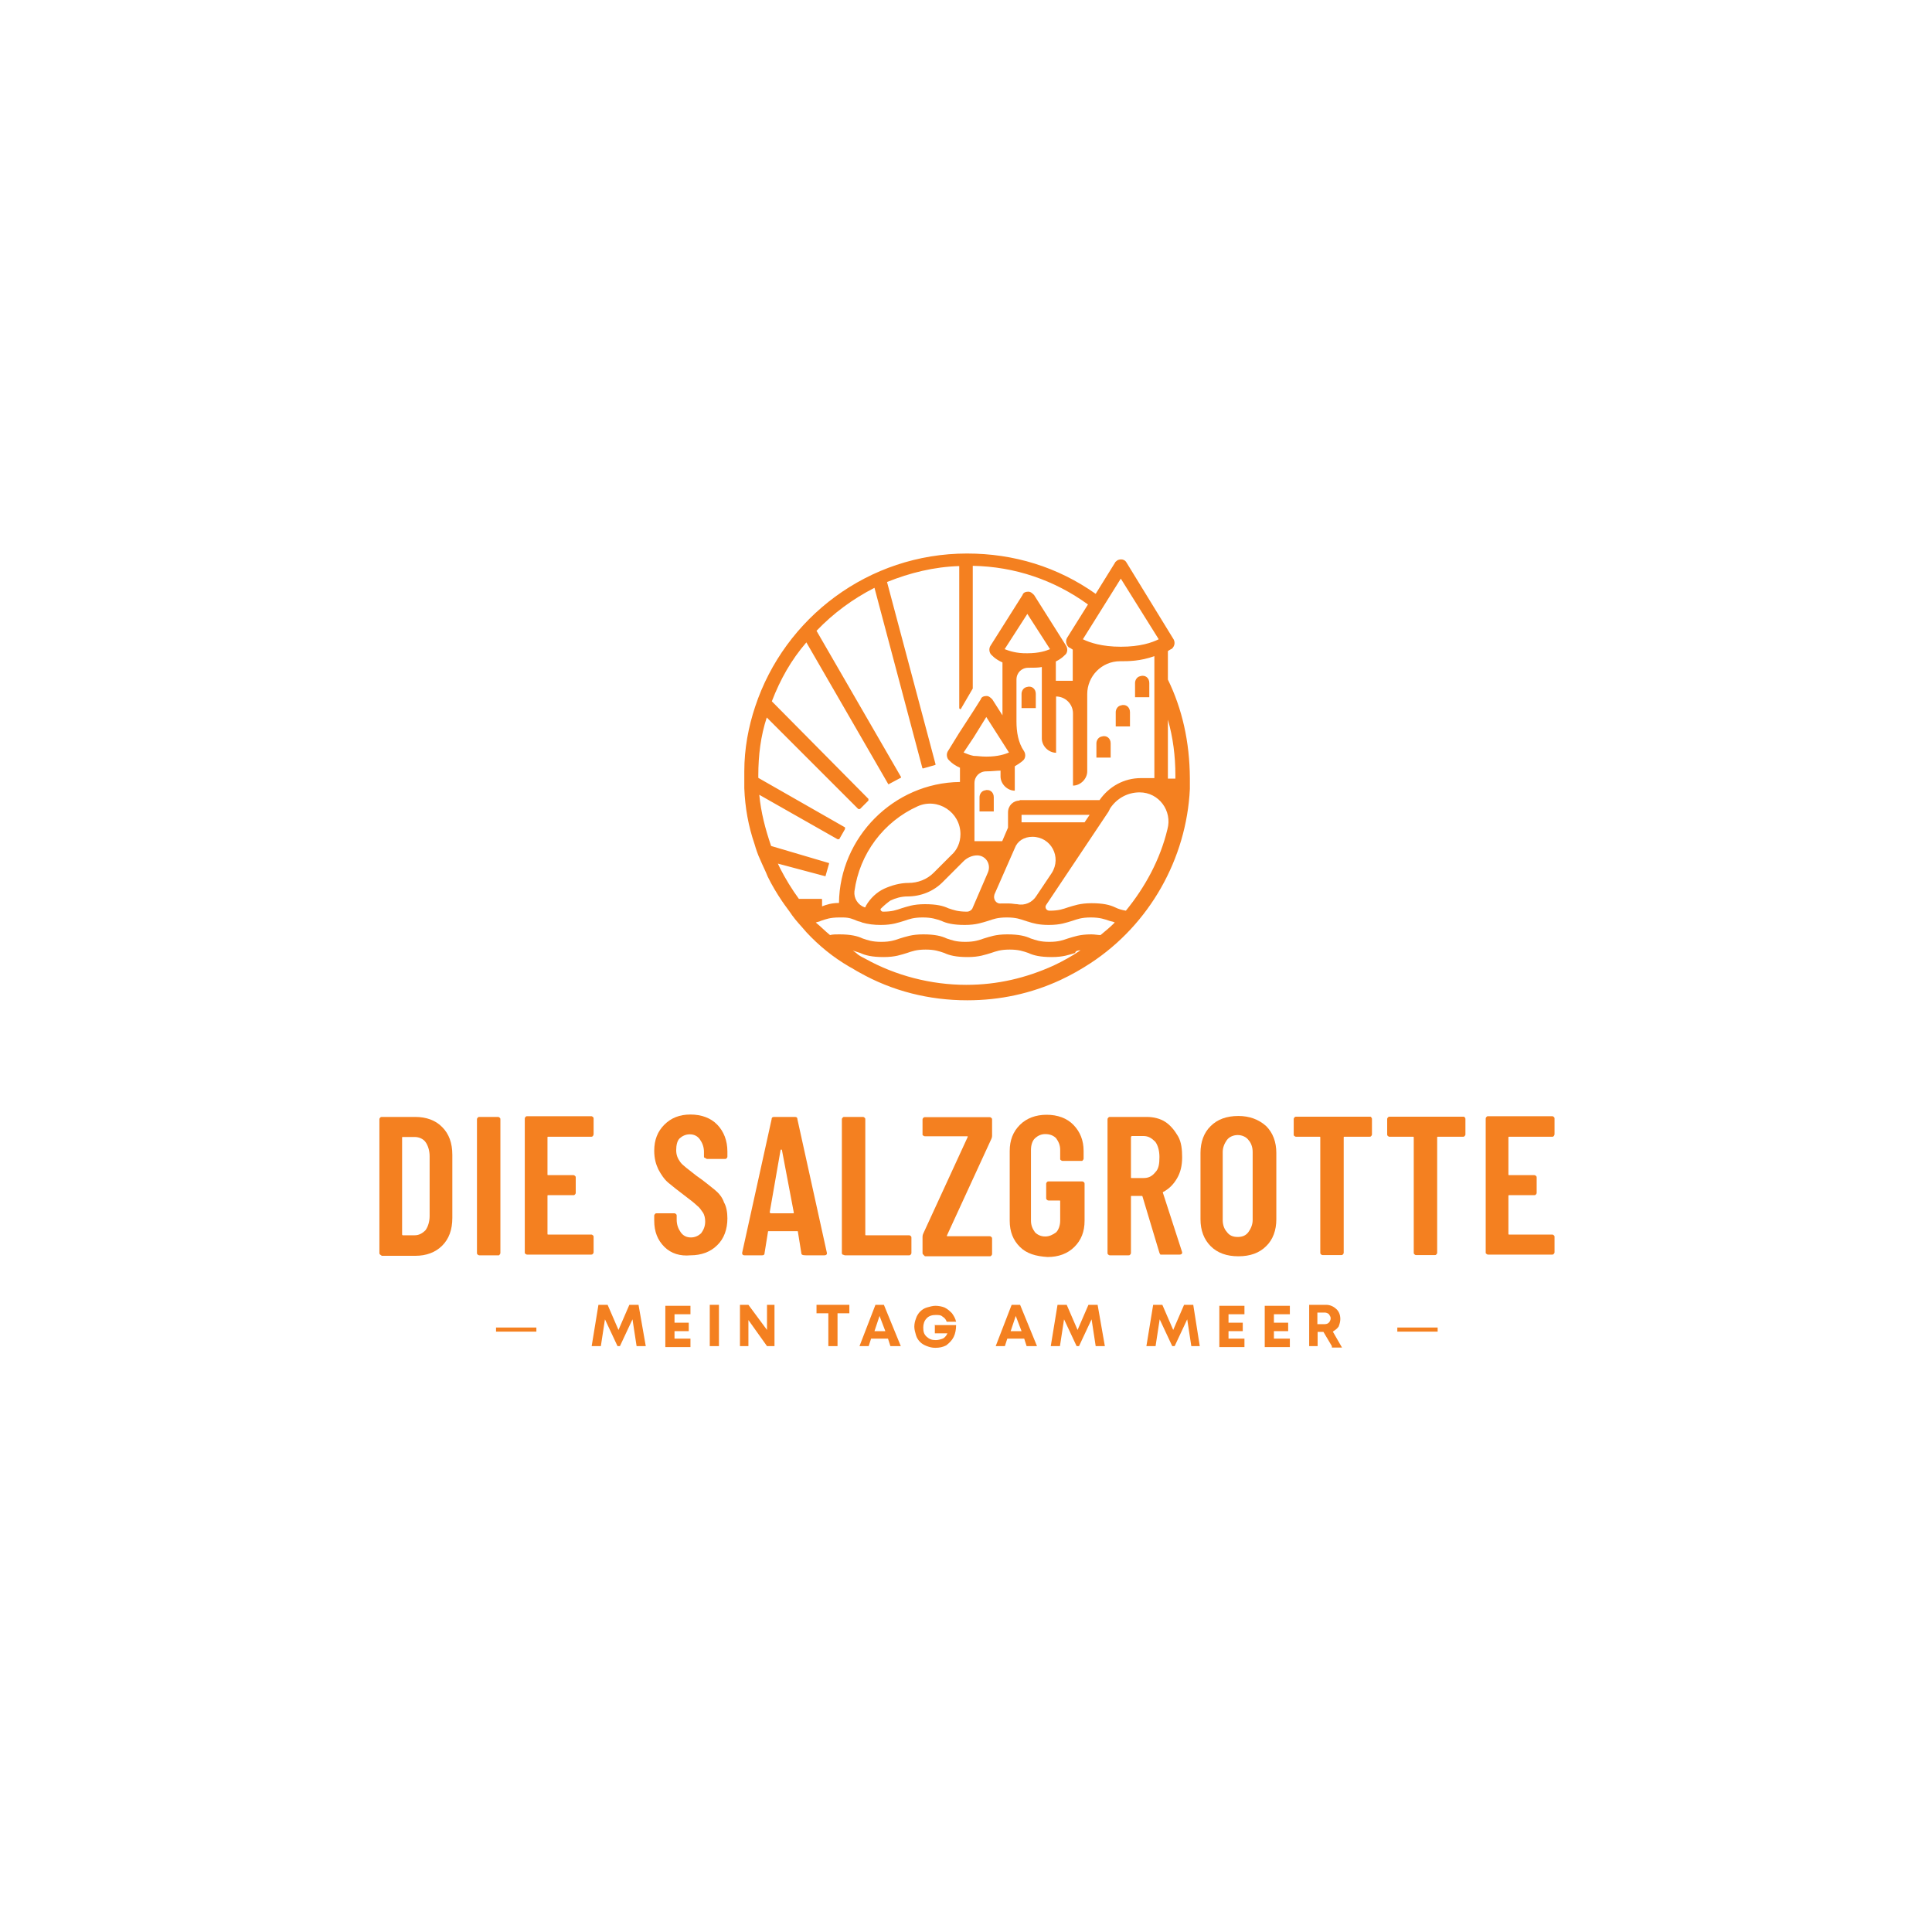 <?xml version="1.0" encoding="utf-8"?>
<!-- Generator: Adobe Illustrator 24.2.1, SVG Export Plug-In . SVG Version: 6.00 Build 0)  -->
<svg version="1.1" id="Layer_1" xmlns="http://www.w3.org/2000/svg" xmlns:xlink="http://www.w3.org/1999/xlink" x="0px" y="0px"
	 viewBox="0 0 800 800" style="enable-background:new 0 0 800 800;" xml:space="preserve">
<style type="text/css">
	.st0{fill-rule:evenodd;clip-rule:evenodd;fill:#FFFFFF;}
	.st1{fill:#F48020;}
</style>
<rect x="-0.4" y="-0.5" class="st0" width="801.5" height="801.5"/>
<g>
	<g>
		<g>
			<path class="st1" d="M157.4,519.5c-0.3-0.3-0.3-0.3-0.3-0.7v-55.3c0-0.3,0-0.3,0.3-0.7c0.3-0.3,0.3-0.3,0.7-0.3H172
				c4.5,0,8.4,1.4,11.1,4.2c2.8,2.8,4.2,6.6,4.2,11.5v26.1c0,4.9-1.4,8.7-4.2,11.5c-2.8,2.8-6.6,4.2-11.1,4.2h-13.9
				C157.8,519.8,157.4,519.5,157.4,519.5z M166.8,511.5h4.9c1.7,0,3.1-0.7,4.5-2.1c1-1.4,1.7-3.5,1.7-5.9v-24.7
				c0-2.4-0.7-4.5-1.7-5.9c-1-1.4-2.8-2.1-4.5-2.1h-4.9c-0.3,0-0.3,0-0.3,0.3v40C166.5,511.5,166.8,511.5,166.8,511.5z"/>
			<path class="st1" d="M197.8,519.5c-0.3-0.3-0.3-0.3-0.3-0.7v-55.3c0-0.3,0-0.3,0.3-0.7c0.3-0.3,0.3-0.3,0.7-0.3h7.7
				c0.3,0,0.3,0,0.7,0.3c0.3,0.3,0.3,0.3,0.3,0.7v55.3c0,0.3,0,0.3-0.3,0.7s-0.3,0.3-0.7,0.3h-7.7
				C198.1,519.8,197.8,519.5,197.8,519.5z"/>
			<path class="st1" d="M245.5,470.4c-0.3,0.3-0.3,0.3-0.7,0.3H227c-0.3,0-0.3,0-0.3,0.3v15.3c0,0.3,0,0.3,0.3,0.3h10.4
				c0.3,0,0.3,0,0.7,0.3c0.3,0.3,0.3,0.3,0.3,0.7v6.3c0,0.3,0,0.3-0.3,0.7c-0.3,0.3-0.3,0.3-0.7,0.3H227c-0.3,0-0.3,0-0.3,0.3v15.7
				c0,0.3,0,0.3,0.3,0.3h17.8c0.3,0,0.3,0,0.7,0.3c0.3,0.3,0.3,0.3,0.3,0.7v6.3c0,0.3,0,0.3-0.3,0.7c-0.3,0.3-0.3,0.3-0.7,0.3h-26.5
				c-0.3,0-0.3,0-0.7-0.3s-0.3-0.3-0.3-0.7v-55.3c0-0.3,0-0.3,0.3-0.7c0.3-0.3,0.3-0.3,0.7-0.3h26.5c0.3,0,0.3,0,0.7,0.3
				c0.3,0.3,0.3,0.3,0.3,0.7v6.3C245.8,469.7,245.8,470,245.5,470.4z"/>
			<path class="st1" d="M275.1,516.3c-2.8-2.8-4.2-6.3-4.2-10.8v-2.1c0-0.3,0-0.3,0.3-0.7c0.3-0.3,0.3-0.3,0.7-0.3h7.3
				c0.3,0,0.3,0,0.7,0.3c0.3,0.3,0.3,0.3,0.3,0.7v1.7c0,2.1,0.7,3.8,1.7,5.2c1,1.4,2.4,2.1,4.2,2.1c1.7,0,3.1-0.7,4.2-1.7
				c1-1.4,1.7-2.8,1.7-4.9c0-1.4-0.3-2.8-1-3.8c-0.7-1-1.4-2.1-2.4-2.8c-1-1-2.8-2.4-5.2-4.2c-2.8-2.1-4.9-3.8-6.6-5.2
				c-1.7-1.4-3.1-3.5-4.2-5.6c-1-2.1-1.7-4.5-1.7-7.7c0-4.5,1.4-8,4.2-10.8c2.8-2.8,6.3-4.2,10.8-4.2c4.5,0,8.4,1.4,11.1,4.2
				s4.2,6.6,4.2,11.1v2.1c0,0.3,0,0.3-0.3,0.7c-0.3,0.3-0.3,0.3-0.7,0.3h-7.3c-0.3,0-0.3,0-0.7-0.3c-0.7-0.3-0.7-0.3-0.7-0.7V477
				c0-2.1-0.7-3.8-1.7-5.2s-2.4-2.1-4.2-2.1c-1.7,0-3.1,0.7-4.2,1.7c-1,1-1.4,2.8-1.4,4.9s0.7,3.5,1.7,4.9c1,1.4,3.5,3.1,6.6,5.6
				c3.5,2.4,5.9,4.5,7.7,5.9c1.7,1.4,3.1,3.1,3.8,5.2c1,1.7,1.4,4.2,1.4,6.6c0,4.5-1.4,8.4-4.2,11.1c-2.8,2.8-6.6,4.2-11.1,4.2
				C281.7,520.2,277.9,519.1,275.1,516.3z"/>
			<path class="st1" d="M331.8,518.8l-1.4-8.7c0-0.3,0-0.3-0.3-0.3h-11.8c-0.3,0-0.3,0-0.3,0.3l-1.4,8.7c0,0.7-0.3,1-1,1h-7.3
				c-0.7,0-1-0.3-1-1l12.2-55.3c0-0.7,0.3-1,1-1h8.7c0.7,0,1,0.3,1,1l12.2,55.3v0.3c0,0.3-0.3,0.7-1,0.7h-7.7
				C332.2,519.8,331.8,519.5,331.8,518.8z M319.3,502.4h9.1c0.3,0,0.3,0,0.3-0.3l-4.9-25.8c0,0,0-0.3-0.3-0.3c0,0-0.3,0-0.3,0.3
				l-4.5,25.8C318.9,502.1,318.9,502.4,319.3,502.4z"/>
			<path class="st1" d="M348.9,519.5c-0.3-0.3-0.3-0.3-0.3-0.7v-55.3c0-0.3,0-0.3,0.3-0.7c0.3-0.3,0.3-0.3,0.7-0.3h7.7
				c0.3,0,0.3,0,0.7,0.3c0.3,0.3,0.3,0.3,0.3,0.7v47.7c0,0.3,0,0.3,0.3,0.3h17.8c0.3,0,0.3,0,0.7,0.3c0.3,0.3,0.3,0.3,0.3,0.7v6.3
				c0,0.3,0,0.3-0.3,0.7c-0.3,0.3-0.3,0.3-0.7,0.3h-26.5C349.6,519.8,349.2,519.5,348.9,519.5z"/>
			<path class="st1" d="M382.3,519.5c-0.3-0.3-0.3-0.3-0.3-0.7v-6.6c0-0.3,0-0.7,0.3-1.4l18.4-40v-0.3c0,0,0,0-0.3,0H383
				c-0.3,0-0.3,0-0.7-0.3c-0.3,0-0.3-0.3-0.3-0.3v-6.3c0-0.3,0-0.3,0.3-0.7c0.3-0.3,0.3-0.3,0.7-0.3h26.8c0.3,0,0.3,0,0.7,0.3
				c0.3,0.3,0.3,0.3,0.3,0.7v6.6c0,0.3,0,0.7-0.3,1.4l-18.4,40v0.3c0,0,0,0,0.3,0h17.4c0.3,0,0.3,0,0.7,0.3c0.3,0.3,0.3,0.3,0.3,0.7
				v6.3c0,0.3,0,0.3-0.3,0.7c-0.3,0.3-0.3,0.3-0.7,0.3H383C382.6,519.8,382.3,519.5,382.3,519.5z"/>
			<path class="st1" d="M422.3,516.3c-2.8-2.8-4.2-6.3-4.2-10.8v-28.9c0-4.5,1.4-8,4.2-10.8s6.6-4.2,11.1-4.2
				c4.5,0,8.4,1.4,11.1,4.2s4.2,6.3,4.2,10.8v3.1c0,0.3,0,0.3-0.3,0.7s-0.3,0.3-0.7,0.3h-7.7c-0.3,0-0.3,0-0.7-0.3s-0.3-0.3-0.3-0.7
				v-3.5c0-2.1-0.7-3.5-1.7-4.9c-1-1-2.4-1.7-4.5-1.7c-1.7,0-3.1,0.7-4.2,1.7s-1.7,2.8-1.7,4.9v29.2c0,2.1,0.7,3.5,1.7,4.9
				c1,1,2.4,1.7,4.2,1.7c1.7,0,3.1-0.7,4.5-1.7c1-1,1.7-2.8,1.7-4.9v-8c0-0.3,0-0.3-0.3-0.3h-4.5c-0.3,0-0.3,0-0.7-0.3
				c-0.3-0.3-0.3-0.3-0.3-0.7v-5.9c0-0.3,0-0.3,0.3-0.7c0.3-0.3,0.3-0.3,0.7-0.3h13.9c0.3,0,0.3,0,0.7,0.3c0.3,0.3,0.3,0.3,0.3,0.7
				v15.3c0,4.5-1.4,8-4.2,10.8c-2.8,2.8-6.6,4.2-11.1,4.2C428.9,520.2,425.1,519.1,422.3,516.3z"/>
			<path class="st1" d="M480.1,518.8l-7-23.3c0-0.3-0.3-0.3-0.3-0.3h-4.2c-0.3,0-0.3,0-0.3,0.3v23.3c0,0.3,0,0.3-0.3,0.7
				c-0.3,0.3-0.3,0.3-0.7,0.3h-7.7c-0.3,0-0.3,0-0.7-0.3c-0.3-0.3-0.3-0.3-0.3-0.7v-55.3c0-0.3,0-0.3,0.3-0.7
				c0.3-0.3,0.3-0.3,0.7-0.3h15.3c2.8,0,5.6,0.7,7.7,2.1c2.1,1.4,3.8,3.5,5.2,5.9s1.7,5.6,1.7,8.7c0,3.5-0.7,6.3-2.1,8.7
				s-3.1,4.2-5.6,5.6c-0.3,0-0.3,0.3-0.3,0.3l8,24.7v0.3c0,0.3-0.3,0.7-1,0.7h-8C480.8,519.8,480.4,519.5,480.1,518.8z M468.3,471.1
				v16.4c0,0.3,0,0.3,0.3,0.3h4.9c2.1,0,3.5-0.7,4.9-2.4c1.4-1.4,1.7-3.5,1.7-6.3c0-2.8-0.7-4.9-1.7-6.3c-1.4-1.4-2.8-2.4-4.9-2.4
				h-4.9C468.3,470.7,468.3,470.7,468.3,471.1z"/>
			<path class="st1" d="M501.3,516c-2.8-2.8-4.2-6.6-4.2-11.1v-27.5c0-4.5,1.4-8.4,4.2-11.1c2.8-2.8,6.6-4.2,11.5-4.2
				c4.5,0,8.4,1.4,11.5,4.2c2.8,2.8,4.2,6.6,4.2,11.1v27.5c0,4.5-1.4,8.4-4.2,11.1c-2.8,2.8-6.6,4.2-11.5,4.2
				C507.9,520.2,504.1,518.8,501.3,516z M517,510.1c1-1.4,1.7-3.1,1.7-4.9V477c0-2.1-0.7-3.8-1.7-4.9c-1-1.4-2.8-2.1-4.5-2.1
				c-1.7,0-3.5,0.7-4.5,2.1c-1,1.4-1.7,3.1-1.7,4.9v28.2c0,2.1,0.7,3.8,1.7,4.9c1,1.4,2.4,2.1,4.5,2.1
				C514.6,512.2,516,511.5,517,510.1z"/>
			<path class="st1" d="M567.8,462.7c0.3,0.3,0.3,0.3,0.3,0.7v6.3c0,0.3,0,0.3-0.3,0.7c-0.3,0.3-0.3,0.3-0.7,0.3h-10.4
				c-0.3,0-0.3,0-0.3,0.3v47.7c0,0.3,0,0.3-0.3,0.7c-0.3,0.3-0.3,0.3-0.7,0.3h-7.7c-0.3,0-0.3,0-0.7-0.3c-0.3-0.3-0.3-0.3-0.3-0.7
				v-47.7c0-0.3,0-0.3-0.3-0.3h-9.7c-0.3,0-0.3,0-0.7-0.3s-0.3-0.3-0.3-0.7v-6.3c0-0.3,0-0.3,0.3-0.7c0.3-0.3,0.3-0.3,0.7-0.3h30.6
				C567.5,462.4,567.8,462.4,567.8,462.7z"/>
			<path class="st1" d="M606.5,462.7c0.3,0.3,0.3,0.3,0.3,0.7v6.3c0,0.3,0,0.3-0.3,0.7c-0.3,0.3-0.3,0.3-0.7,0.3h-10.4
				c-0.3,0-0.3,0-0.3,0.3v47.7c0,0.3,0,0.3-0.3,0.7c-0.3,0.3-0.3,0.3-0.7,0.3h-7.7c-0.3,0-0.3,0-0.7-0.3c-0.3-0.3-0.3-0.3-0.3-0.7
				v-47.7c0-0.3,0-0.3-0.3-0.3h-9.7c-0.3,0-0.3,0-0.7-0.3c-0.3-0.3-0.3-0.3-0.3-0.7v-6.3c0-0.3,0-0.3,0.3-0.7
				c0.3-0.3,0.3-0.3,0.7-0.3h30.6C606.1,462.4,606.5,462.4,606.5,462.7z"/>
			<path class="st1" d="M643.4,470.4c-0.3,0.3-0.3,0.3-0.7,0.3h-17.8c-0.3,0-0.3,0-0.3,0.3v15.3c0,0.3,0,0.3,0.3,0.3h10.4
				c0.3,0,0.3,0,0.7,0.3c0.3,0.3,0.3,0.3,0.3,0.7v6.3c0,0.3,0,0.3-0.3,0.7c-0.3,0.3-0.3,0.3-0.7,0.3h-10.4c-0.3,0-0.3,0-0.3,0.3
				v15.7c0,0.3,0,0.3,0.3,0.3h17.8c0.3,0,0.3,0,0.7,0.3c0.3,0.3,0.3,0.3,0.3,0.7v6.3c0,0.3,0,0.3-0.3,0.7c-0.3,0.3-0.3,0.3-0.7,0.3
				h-26.5c-0.3,0-0.3,0-0.7-0.3s-0.3-0.3-0.3-0.7v-55.3c0-0.3,0-0.3,0.3-0.7c0.3-0.3,0.3-0.3,0.7-0.3h26.5c0.3,0,0.3,0,0.7,0.3
				c0.3,0.3,0.3,0.3,0.3,0.7v6.3C643.7,469.7,643.7,470,643.4,470.4z"/>
		</g>
		<g>
			<path class="st1" d="M267.4,557.4h-3.8l-1.7-11.1l-5.2,11.1h-1l-5.2-11.1l-1.7,11.1h-3.8l2.8-17.1h3.8l4.5,10.4l4.5-10.4h3.8
				L267.4,557.4z"/>
			<path class="st1" d="M278.9,554.3h7v3.5h-10.4v-17.1h10.4v3.5h-6.6v3.5h5.9v3.5h-5.9v3.1H278.9z"/>
			<path class="st1" d="M293.9,557.4v-17.1h3.8v17.1H293.9z"/>
			<path class="st1" d="M317.2,540.3h3.5v17.1h-3.1l-7.7-10.8v10.8h-3.5v-17.1h3.5l7.7,10.4v-10.4H317.2z"/>
			<path class="st1" d="M351.7,540.3v3.5h-4.9v13.6h-3.8v-13.6h-4.9v-3.5H351.7z"/>
			<path class="st1" d="M368.7,557.4l-1-3.1h-7l-1,3.1h-3.8l6.6-17.1h3.5l7,17.1H368.7z M364.2,544.9l-2.1,6.3h4.5L364.2,544.9z"/>
			<path class="st1" d="M386.8,548.7h9.1c0,1.7-0.3,3.5-1,4.9c-0.7,1.4-1.7,2.4-3.1,3.5c-1.4,0.7-2.8,1-4.5,1
				c-1.4,0-2.4-0.3-3.5-0.7s-2.1-1-2.8-1.7c-0.7-0.7-1.4-1.7-1.7-2.8c-0.3-1-0.7-2.4-0.7-3.5c0-1.4,0.3-2.4,0.7-3.5
				c0.3-1,1-2.1,1.7-2.8c0.7-0.7,1.7-1.4,2.8-1.7s2.4-0.7,3.5-0.7c1.4,0,2.8,0.3,3.8,0.7c1.4,0.7,2.1,1.4,3.1,2.4
				c0.7,1,1.4,2.1,1.7,3.5H392c-0.3-1-1-1.7-1.7-2.1c-0.7-0.7-1.7-0.7-2.8-0.7c-1.4,0-2.8,0.3-3.8,1.4c-1,1-1.4,2.4-1.4,3.8
				c0,1.7,0.3,2.8,1.4,3.8s2.1,1.4,3.8,1.4c1,0,2.1-0.3,3.1-0.7c1-0.7,1.4-1.4,1.7-2.1h-5.2v-3.5H386.8z"/>
			<path class="st1" d="M425.1,557.4l-1-3.1h-7l-1,3.1h-3.8l6.6-17.1h3.5l7,17.1H425.1z M420.6,544.9l-2.1,6.3h4.5L420.6,544.9z"/>
			<path class="st1" d="M457.5,557.4h-3.8l-1.7-11.1l-5.2,11.1h-1l-5.2-11.1l-1.7,11.1h-3.8l2.8-17.1h3.8l4.5,10.4l4.5-10.4h3.8
				L457.5,557.4z"/>
			<path class="st1" d="M496.8,557.4h-3.5l-1.7-11.1l-5.2,11.1h-1l-5.2-11.1l-1.7,11.1h-3.8l2.8-17.1h3.8l4.5,10.4l4.5-10.4h3.8
				L496.8,557.4z"/>
			<path class="st1" d="M508.3,554.3h7v3.5h-10.4v-17.1h10.4v3.5h-6.6v3.5h5.9v3.5h-5.9v3.1H508.3z"/>
			<path class="st1" d="M527.1,554.3h7v3.5h-10.4v-17.1h10.4v3.5h-6.6v3.5h5.9v3.5h-5.9v3.1H527.1z"/>
			<path class="st1" d="M551.5,557.4l-3.5-5.9h-2.4v5.9h-3.5v-17.1h7c1.7,0,3.1,0.7,4.2,1.7s1.7,2.4,1.7,4.2c0,1-0.3,2.1-0.7,3.1
				c-0.7,1-1.4,1.4-2.4,2.1l3.8,6.6h-4.2V557.4z M545.5,543.8v4.5h3.1c0.7,0,1.4-0.3,1.7-0.7c0.3-0.3,0.7-1,0.7-1.7
				c0-0.7-0.3-1-0.7-1.7c-0.3-0.3-1-0.7-1.7-0.7h-3.1V543.8z"/>
		</g>
		<g>
			<rect x="578.6" y="549.7" class="st1" width="16.7" height="1.7"/>
			<rect x="205.4" y="549.7" class="st1" width="16.7" height="1.7"/>
		</g>
	</g>
	<g>
		<g>
			<path class="st1" d="M483.6,281.4v-11.8c1-0.7,1.7-1,1.7-1c1-1,1.4-2.4,0.7-3.8L466.5,233c-0.7-1.4-2.4-1.7-3.8-1
				c-0.3,0.3-1,0.7-1,1l-8,12.9c-15.7-11.1-33.8-16.7-53.3-16.7c-40.7,0-75.5,26.5-87.7,63.4l0,0l0,0l0,0l0,0
				c-2.8,8.4-4.5,17.4-4.5,26.8c0,0.7,0,1.4,0,2.1c0,1.4,0,2.4,0,3.5c0,0.3,0,0.7,0,1.4c0.3,8,1.7,15.7,4.2,23
				c0.7,2.4,1.4,4.5,2.4,6.6c1,2.4,2.1,4.5,3.1,7c1.7,3.5,3.8,7,5.9,10.1c1.4,2.1,2.8,3.8,4.2,5.9c1.7,2.4,3.8,4.5,5.9,7
				c5.2,5.6,11.1,10.4,17.8,14.3c1.4,0.7,2.8,1.7,4.2,2.4c13.6,7.7,28.9,11.5,44.6,11.5c13.6,0,26.5-2.8,38.6-8.4
				c4.5-2.1,8.7-4.5,12.5-7c24.4-16,39.7-43.2,41.1-72.1c0-1.4,0-3.1,0-4.5C492.6,307.1,489.5,293.5,483.6,281.4z M464.1,239.6
				l15.7,25.1c-2.8,1.4-7.7,3.1-15.7,3.1c-7.7,0-12.9-1.7-15.7-3.1L464.1,239.6z M368.7,372.9c2.1-1,4.5-1.7,7-1.7
				c5.6,0,10.8-2.1,14.6-5.9l8.7-8.7c1.4-1.4,3.5-2.4,5.6-2.4l0,0c3.5,0,5.9,3.5,4.5,7l-6.3,14.6c-0.3,1-1.4,1.7-2.4,1.7l0,0
				c-3.8,0-5.6-0.7-7.7-1.4c-2.1-1-4.9-1.7-9.7-1.7c-4.9,0-7.3,1-9.7,1.7c-2.1,0.7-3.8,1.4-7.7,1.4l0,0c-0.7,0-1.4-1-0.7-1.4
				C366.3,374.7,367.7,373.6,368.7,372.9z M358.6,375l-0.3,0.7h-0.3c-2.8-1-4.5-3.8-4.2-6.6c2.1-15.7,12.2-28.9,26.1-35.2
				c8.4-3.8,17.8,2.4,17.8,11.5l0,0c0,3.5-1.4,6.6-3.8,8.7l-7.3,7.3c-2.8,2.8-6.6,4.2-10.4,4.2c-3.5,0-7,1-10.1,2.4
				C363.1,369.4,360.4,371.9,358.6,375z M417.8,311.6c-1.7,0.7-4.5,1.7-9.4,1.7c-2.1,0-3.8-0.3-5.2-0.3c-1.7-0.3-3.1-1-4.2-1.4
				l4.2-6.3l5.2-8.4L417.8,311.6z M416,268.8l9.4-14.6l9.4,14.6c-1.7,0.7-4.5,1.7-9.4,1.7C420.9,270.6,417.8,269.5,416,268.8z
				 M427.5,346.5L427.5,346.5c7.7,0,12.2,8.4,8,15l-6.3,9.4c-1.7,2.8-4.9,4.2-8,3.5c-1,0-2.1-0.3-3.5-0.3c-1,0-2.4,0-3.1,0
				c-2.1,0.3-3.5-1.7-2.8-3.8l8.4-19.1C421.3,348.2,424.1,346.5,427.5,346.5z M423,340.5v-3.1h28.2l-2.1,3.1H423z M422.3,331.5
				c-2.8,0-4.9,2.1-4.9,4.9v6.3l-2.4,5.6h-11.5v-24c0-2.8,2.1-4.9,4.9-4.9l0,0c2.4,0,4.2-0.3,5.9-0.3v2.4c0,3.1,2.8,5.9,5.9,5.9
				v-10.1c2.4-1.4,3.5-2.4,3.8-2.8c0.7-1,0.7-2.4,0-3.5c-2.4-3.5-3.1-8-3.1-12.2v-17.4c0-2.8,2.1-4.9,4.9-4.9l0,0
				c2.1,0,4.2,0,5.6-0.3l0,0v29.6c0,3.1,2.8,5.9,5.9,5.9v-23.3c3.8,0,7,3.1,7,7v29.9c3.1,0,5.9-2.8,5.9-5.9v-32
				c0-7.3,5.9-13.6,13.6-13.6h0.3c3.1,0,8,0,13.9-2.1l0,0v50.5h-5.6c-7,0-13.2,3.5-17.1,9.1h-33.1V331.5z M330.8,372.2
				c-2.8-3.8-5.6-8.4-7.7-12.5c-0.3-0.7-0.7-1.4-1-2.1l19.5,5.2c0.3,0,0.3,0,0.3-0.3l1.4-4.9c0-0.3,0-0.3-0.3-0.3l-23.7-7
				c-2.4-7-4.2-13.9-4.9-21.2l32.4,18.4c0.3,0,0.3,0,0.7,0l2.4-4.2c0-0.3,0-0.3,0-0.7l-35.9-20.5c0-0.3,0-0.7,0-1
				c0-8.4,1-16.4,3.5-24l0,0l37.9,37.9c0,0,0.3,0,0.7,0l3.5-3.5c0,0,0-0.3,0-0.7l-40-40.4c3.5-9.1,8-17.1,14.3-24.4l0,0l33.8,58.5
				c0,0.3,0.3,0.3,0.7,0l4.5-2.4c0.3,0,0.3-0.3,0-0.7l-34.8-60.2l0,0c7-7.3,15-13.2,24-17.8l19.8,74.5c0,0.3,0.3,0.3,0.3,0.3
				l4.9-1.4c0.3,0,0.3-0.3,0.3-0.3L367.3,241c9.4-3.8,19.5-6.3,29.9-6.6c0,19.5,0,39.3,0,58.8c0,0.3,0.7,0.7,0.7,0.3l4.9-8.4
				c0,0,0,0,0-0.3v-50.5c17.4,0.3,33.8,5.9,47.7,16l-8.7,13.9c-0.7,1.4-0.3,2.8,0.7,3.8c0,0,0.7,0.3,1.7,1v12.9h-7v-8
				c2.8-1.4,3.8-2.8,4.2-3.1c0.7-1,0.7-2.4,0-3.5l-13.2-20.9c-0.7-0.7-1.4-1.4-2.4-1.4s-2.1,0.3-2.4,1.4l-13.2,20.9
				c-0.7,1-0.7,2.4,0,3.5c0.3,0.3,1.7,2.1,4.9,3.5l0,0v21.9l0,0l-4.2-6.6c-0.7-0.7-1.4-1.4-2.4-1.4c-1,0-2.1,0.3-2.4,1.4l-3.1,4.9
				l-5.9,9.1l-4.5,7.3c-0.7,1-0.7,2.4,0,3.5c0.3,0.3,1.7,2.1,4.9,3.5v5.9c-27.5,0.3-49.8,23-50.1,50.1c-3.1,0-5.2,0.7-7,1.4v-2.8
				c0-0.3-0.3-0.3-0.3-0.3H330.8z M447.4,393.5L447.4,393.5c-3.5,2.4-7.3,4.5-11.1,6.3c-11.5,5.2-23.3,8-36.2,8
				c-14.6,0-29.2-3.8-41.8-10.8c-1.4-0.7-2.8-1.4-3.8-2.4c-0.3-0.3-1-0.7-1.4-1l0,0l0,0c1,0.3,2.1,0.7,3.1,1c2.1,1,4.9,1.7,9.7,1.7
				c4.9,0,7.3-1,9.7-1.7c2.1-0.7,3.8-1.4,7.7-1.4c3.8,0,5.6,0.7,7.7,1.4c2.1,1,4.9,1.7,9.7,1.7s7.3-1,9.7-1.7
				c2.1-0.7,3.8-1.4,7.7-1.4c3.8,0,5.6,0.7,7.7,1.4c2.1,1,4.9,1.7,9.7,1.7c4.9,0,7.3-1,9.7-1.7C445.3,393.8,446.3,393.5,447.4,393.5
				L447.4,393.5z M461.6,382c-1.7,1.7-3.8,3.5-5.9,5.2l0,0c-1,0-2.4-0.3-3.8-0.3c-4.9,0-7.3,1-9.7,1.7c-2.1,0.7-3.8,1.4-7.7,1.4
				c-3.8,0-5.6-0.7-7.7-1.4c-2.1-1-4.9-1.7-9.7-1.7c-4.9,0-7.3,1-9.7,1.7c-2.1,0.7-3.8,1.4-7.7,1.4s-5.6-0.7-7.7-1.4
				c-2.1-1-4.9-1.7-9.7-1.7s-7.3,1-9.7,1.7c-2.1,0.7-3.8,1.4-7.7,1.4c-3.8,0-5.6-0.7-7.7-1.4c-2.1-1-4.9-1.7-9.7-1.7
				c-1.4,0-2.8,0-3.8,0.3l0,0c-2.1-1.7-3.8-3.5-5.9-5.2l0,0c0.7-0.3,1.4-0.3,2.1-0.7c2.1-0.7,3.8-1.4,7.7-1.4c0.3,0,1,0,1.4,0
				c2.8,0,4.2,0.7,5.9,1.4c0.7,0.3,1.4,0.3,2.1,0.7c2.4,0.7,4.9,1,7.7,1c4.9,0,7.3-1,9.7-1.7c2.1-0.7,3.8-1.4,7.7-1.4
				c3.8,0,5.6,0.7,7.7,1.4c2.1,1,4.9,1.7,9.7,1.7s7.3-1,9.7-1.7c2.1-0.7,3.8-1.4,7.7-1.4s5.6,0.7,7.7,1.4c0.3,0,0.7,0.3,1,0.3
				c2.1,0.7,4.5,1.4,8.7,1.4c4.9,0,7.3-1,9.7-1.7c2.1-0.7,3.8-1.4,7.7-1.4c3.8,0,5.6,0.7,7.7,1.4C460.3,381.6,461,381.6,461.6,382
				L461.6,382z M466.2,377.1c-1.7-0.3-3.1-0.7-4.5-1.4c-2.1-1-4.9-1.7-9.7-1.7s-7.3,1-9.7,1.7c-2.1,0.7-3.8,1.4-7.7,1.4l0,0
				c-1.4,0-2.1-1.4-1.4-2.4l25.8-38.6l0.7-1.4c2.8-4.2,7.3-6.6,12.2-6.6l0,0c8,0,13.6,7.7,11.5,15.3
				C480.4,355.9,474.2,367.3,466.2,377.1z M486.7,322.4h-3.1v-24.4c2.1,7.3,3.1,15,3.1,23C486.7,321.4,486.7,322.1,486.7,322.4z"/>
			<path class="st1" d="M475.9,282.8c0-2.1-1.7-3.5-3.8-2.8c-1.4,0.3-2.1,1.7-2.1,2.8v5.9h5.9V282.8z"/>
			<path class="st1" d="M467.9,294.9c0-2.1-1.7-3.5-3.8-2.8c-1.4,0.3-2.1,1.7-2.1,2.8v5.9h5.9V294.9z"/>
			<path class="st1" d="M459.9,307.8c0-2.1-1.7-3.5-3.8-2.8c-1.4,0.3-2.1,1.7-2.1,2.8v5.9h5.9V307.8z"/>
			<path class="st1" d="M425.1,284.5c-1.4,0.3-2.1,1.7-2.1,2.8v5.9h5.9v-5.9C428.9,285.2,427.2,283.8,425.1,284.5z"/>
			<path class="st1" d="M407.7,327.3c-1.4,0.3-2.1,1.7-2.1,2.8v5.9h5.9v-5.9C411.5,328,409.8,326.6,407.7,327.3z"/>
		</g>
	</g>
</g>
</svg>

